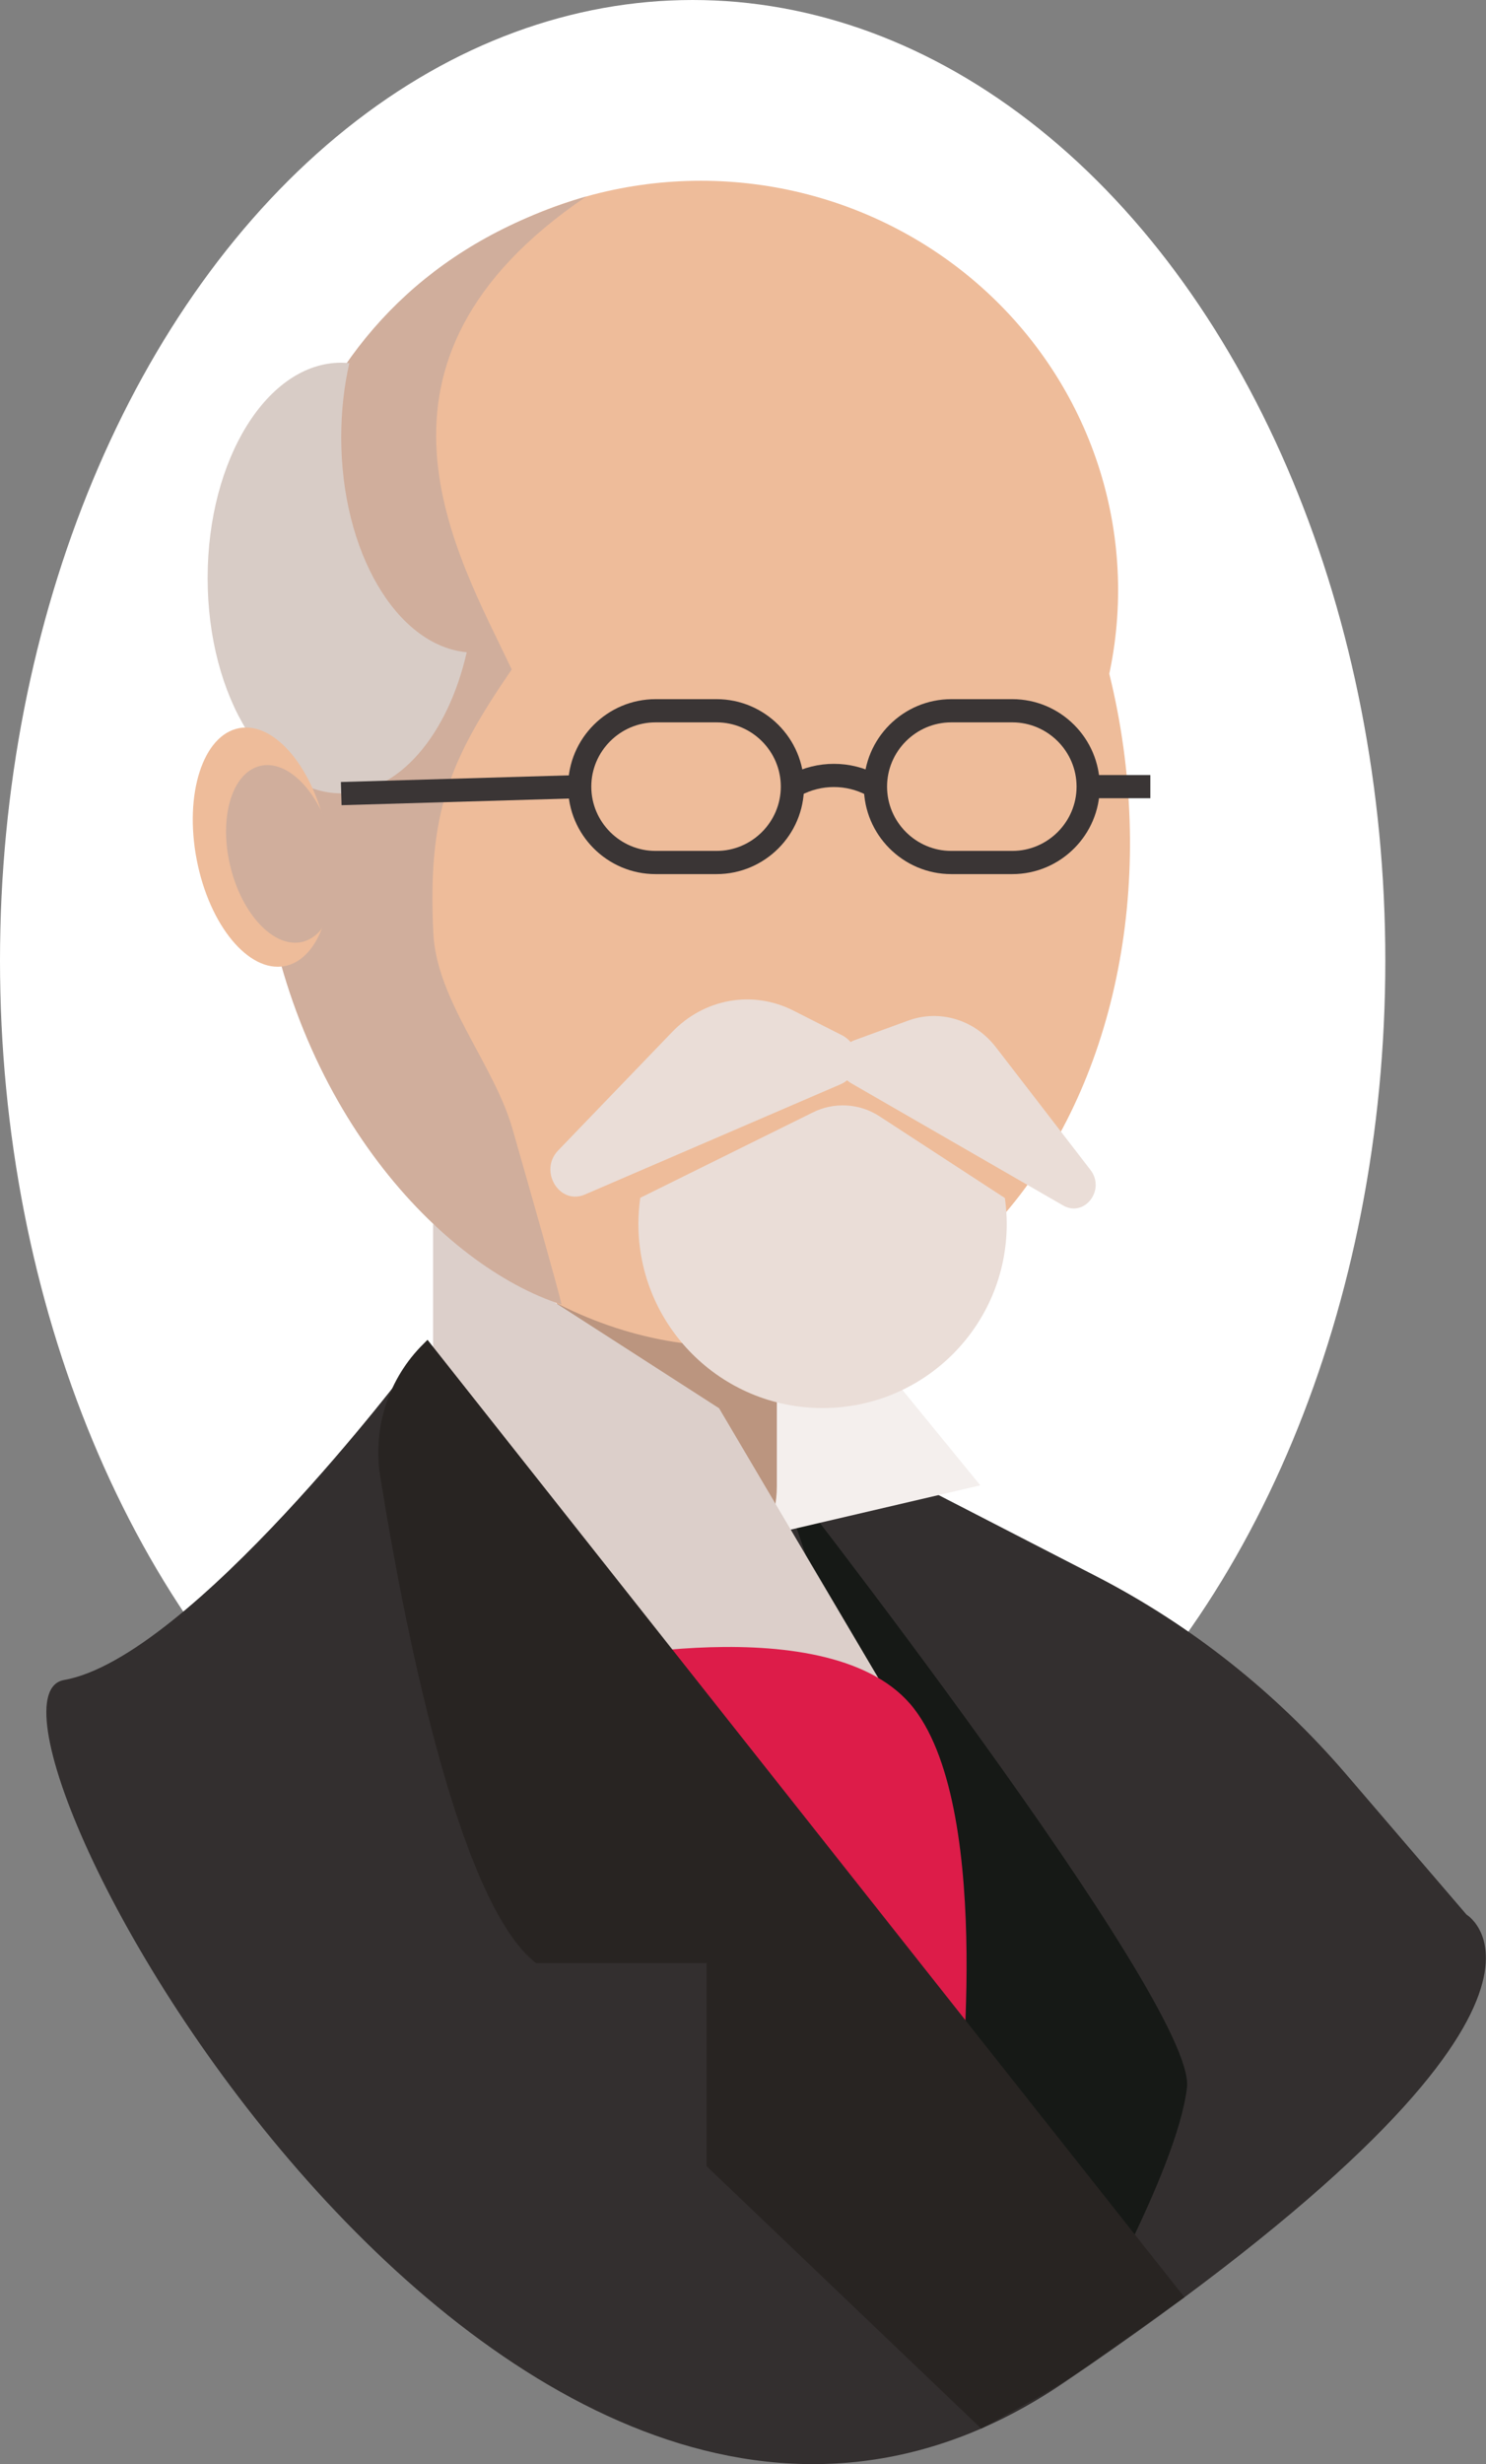 <?xml version="1.0" encoding="utf-8"?>
<!-- Generator: Adobe Illustrator 23.0.6, SVG Export Plug-In . SVG Version: 6.00 Build 0)  -->
<svg version="1.1" id="Layer_1" xmlns="http://www.w3.org/2000/svg" xmlns:xlink="http://www.w3.org/1999/xlink" x="0px" y="0px"
	 viewBox="0 0 64.06 106.19" style="enable-background:new 0 0 64.06 106.19;" xml:space="preserve">
<rect x="0" y="0" width="64.06" height="106.19" fill="#808080" stroke="none"/>
<style type="text/css">
	.st0{fill:#FFFFFF;}
	.st1{fill:#EEBC9A;}
	.st2{fill:#332F2F;}
	.st3{fill:#161916;}
	.st4{fill:#F4EFED;}
	.st5{fill:#BB957F;}
	.st6{fill:#DCCFCA;}
	.st7{fill:#DD1C49;}
	.st8{fill:#D0AE9C;}
	.st9{fill:#EADDD7;}
	.st10{fill:#D8CCC6;}
	.st11{fill:none;stroke:#3A3535;stroke-miterlimit:10;}
	.st12{fill:#282422;}
</style>
<ellipse class="st0" cx="29.86" cy="41.4" rx="29.86" ry="41.4"/>
<ellipse transform="matrix(0.637 -0.771 0.771 0.637 -45.471 47.425)" class="st1" cx="27.58" cy="71.96" rx="6.28" ry="10.63"/>
<path class="st2" d="M17.7,58.82c0,0-9.51,12.62-14.94,13.58c-5.43,0.96,19.11,46.55,43.09,30.29s17.37-20.18,17.37-20.18
	l-5.19-6.05c-3.03-3.53-6.68-6.42-10.75-8.52l-11.77-6.06L17.7,58.82z"/>
<path class="st3" d="M33.35,63.05c0,0,9.43,25.62,6.54,30.71l6.42,7.52c0,0,4.45-7.69,4.86-11.33
	C51.57,86.3,33.35,63.05,33.35,63.05z"/>
<polygon class="st4" points="26.69,64.7 24.28,53.62 38.2,59.04 42.26,64.01 32.07,66.39 "/>
<path class="st5" d="M28.75,68.8L28.75,68.8c-2.62,0-4.74-2.12-4.74-4.74V53.57c0-2.62,2.12-4.74,4.74-4.74h0
	c2.62,0,4.74,2.12,4.74,4.74v10.49C33.48,66.68,31.36,68.8,28.75,68.8z"/>
<path class="st6" d="M18.67,57.29v5.25l6.93,8.28c0,0,7.14,2.46,8.77,5.96h6.13L31,60.69l-12.33-7.94V57.29z"/>
<path class="st4" d="M32.97,64.77"/>
<path class="st7" d="M24.47,71.75l10.67,12.41l6.16,7.16c0,0,1.61-13.15-1.9-17.69C35.89,69.09,24.47,71.75,24.47,71.75z"/>
<g>
	<ellipse class="st1" cx="30.21" cy="25.43" rx="17.99" ry="17.64"/>
	
		<ellipse transform="matrix(0.982 -0.189 0.189 0.982 -5.926 6.243)" class="st1" cx="29.71" cy="34.13" rx="18.8" ry="24.04"/>
	<g>
		<path class="st8" d="M25.27,8.47L25.27,8.47c-12.62,3.7-15.64,15.76-14.02,28.8c1.3,10.49,7.81,17.3,12.96,18.95
			c-0.21-0.89-1.3-4.72-2.12-7.58c-0.8-2.78-3.27-5.53-3.41-8.42c-0.25-5.2,0.69-7.45,3.38-11.37
			C19.71,23.88,14.71,15.63,25.27,8.47z"/>
	</g>
	<g>
		<path class="st9" d="M24.06,49.58l4.91-5.1c1.39-1.45,3.47-1.82,5.23-0.93l2.09,1.06c0.89,0.45,0.85,1.73-0.06,2.12l-11.02,4.75
			C24.12,51.95,23.21,50.46,24.06,49.58z"/>
		<path class="st9" d="M47.01,50.42l-4.07-5.28c-0.92-1.2-2.44-1.66-3.81-1.15l-2.3,0.84c-0.78,0.29-0.87,1.43-0.14,1.85l9.14,5.27
			C46.75,52.48,47.67,51.28,47.01,50.42z"/>
		<path class="st9" d="M43.32,51.63L43.32,51.63l-5.4-3.52c-0.87-0.57-1.97-0.63-2.9-0.16l-7.42,3.67l0,0
			c-0.05,0.37-0.08,0.74-0.08,1.12c0,4.38,3.55,7.94,7.94,7.94s7.94-3.55,7.94-7.94C43.4,52.37,43.37,52,43.32,51.63z"/>
	</g>
	<path class="st10" d="M14.71,18.85c0-1.12,0.12-2.2,0.35-3.2c-0.12-0.01-0.23-0.02-0.35-0.02c-3.18,0-5.76,4.16-5.76,9.28
		c0,5.13,2.58,9.28,5.76,9.28c2.49,0,4.6-2.53,5.41-6.08C17.1,27.82,14.71,23.79,14.71,18.85z"/>
	<ellipse transform="matrix(0.982 -0.189 0.189 0.982 -6.707 2.8)" class="st1" cx="11.3" cy="36.5" rx="2.86" ry="5.22"/>
	<ellipse transform="matrix(0.972 -0.234 0.234 0.972 -8.287 3.87)" class="st8" cx="12.14" cy="36.8" rx="2.26" ry="3.9"/>
	<path class="st11" d="M30.89,37.17h-2.63c-1.8,0-3.27-1.47-3.27-3.27v0c0-1.8,1.47-3.27,3.27-3.27h2.63c1.8,0,3.27,1.47,3.27,3.27
		v0C34.16,35.7,32.69,37.17,30.89,37.17z"/>
	<path class="st11" d="M43.64,37.17h-2.63c-1.8,0-3.27-1.47-3.27-3.27v0c0-1.8,1.47-3.27,3.27-3.27h2.63c1.8,0,3.27,1.47,3.27,3.27
		v0C46.91,35.7,45.44,37.17,43.64,37.17z"/>
	<line class="st11" x1="46.91" y1="33.9" x2="49.59" y2="33.9"/>
	<path class="st11" d="M34.16,33.9l0.13-0.07c1.04-0.55,2.28-0.55,3.31,0l0.13,0.07"/>
	<line class="st11" x1="24.99" y1="33.9" x2="14.71" y2="34.2"/>
</g>
<path class="st12" d="M16.39,63.62c0.97,6.05,3.32,18.37,6.72,20.98h7.35v8.75l11.84,11.31l2.28-1.26c0.84-0.47,1.66-0.98,2.45-1.54
	L51.06,99L18.43,57.74l-0.16,0.16C16.75,59.39,16.06,61.52,16.39,63.62z"/>
</svg>
